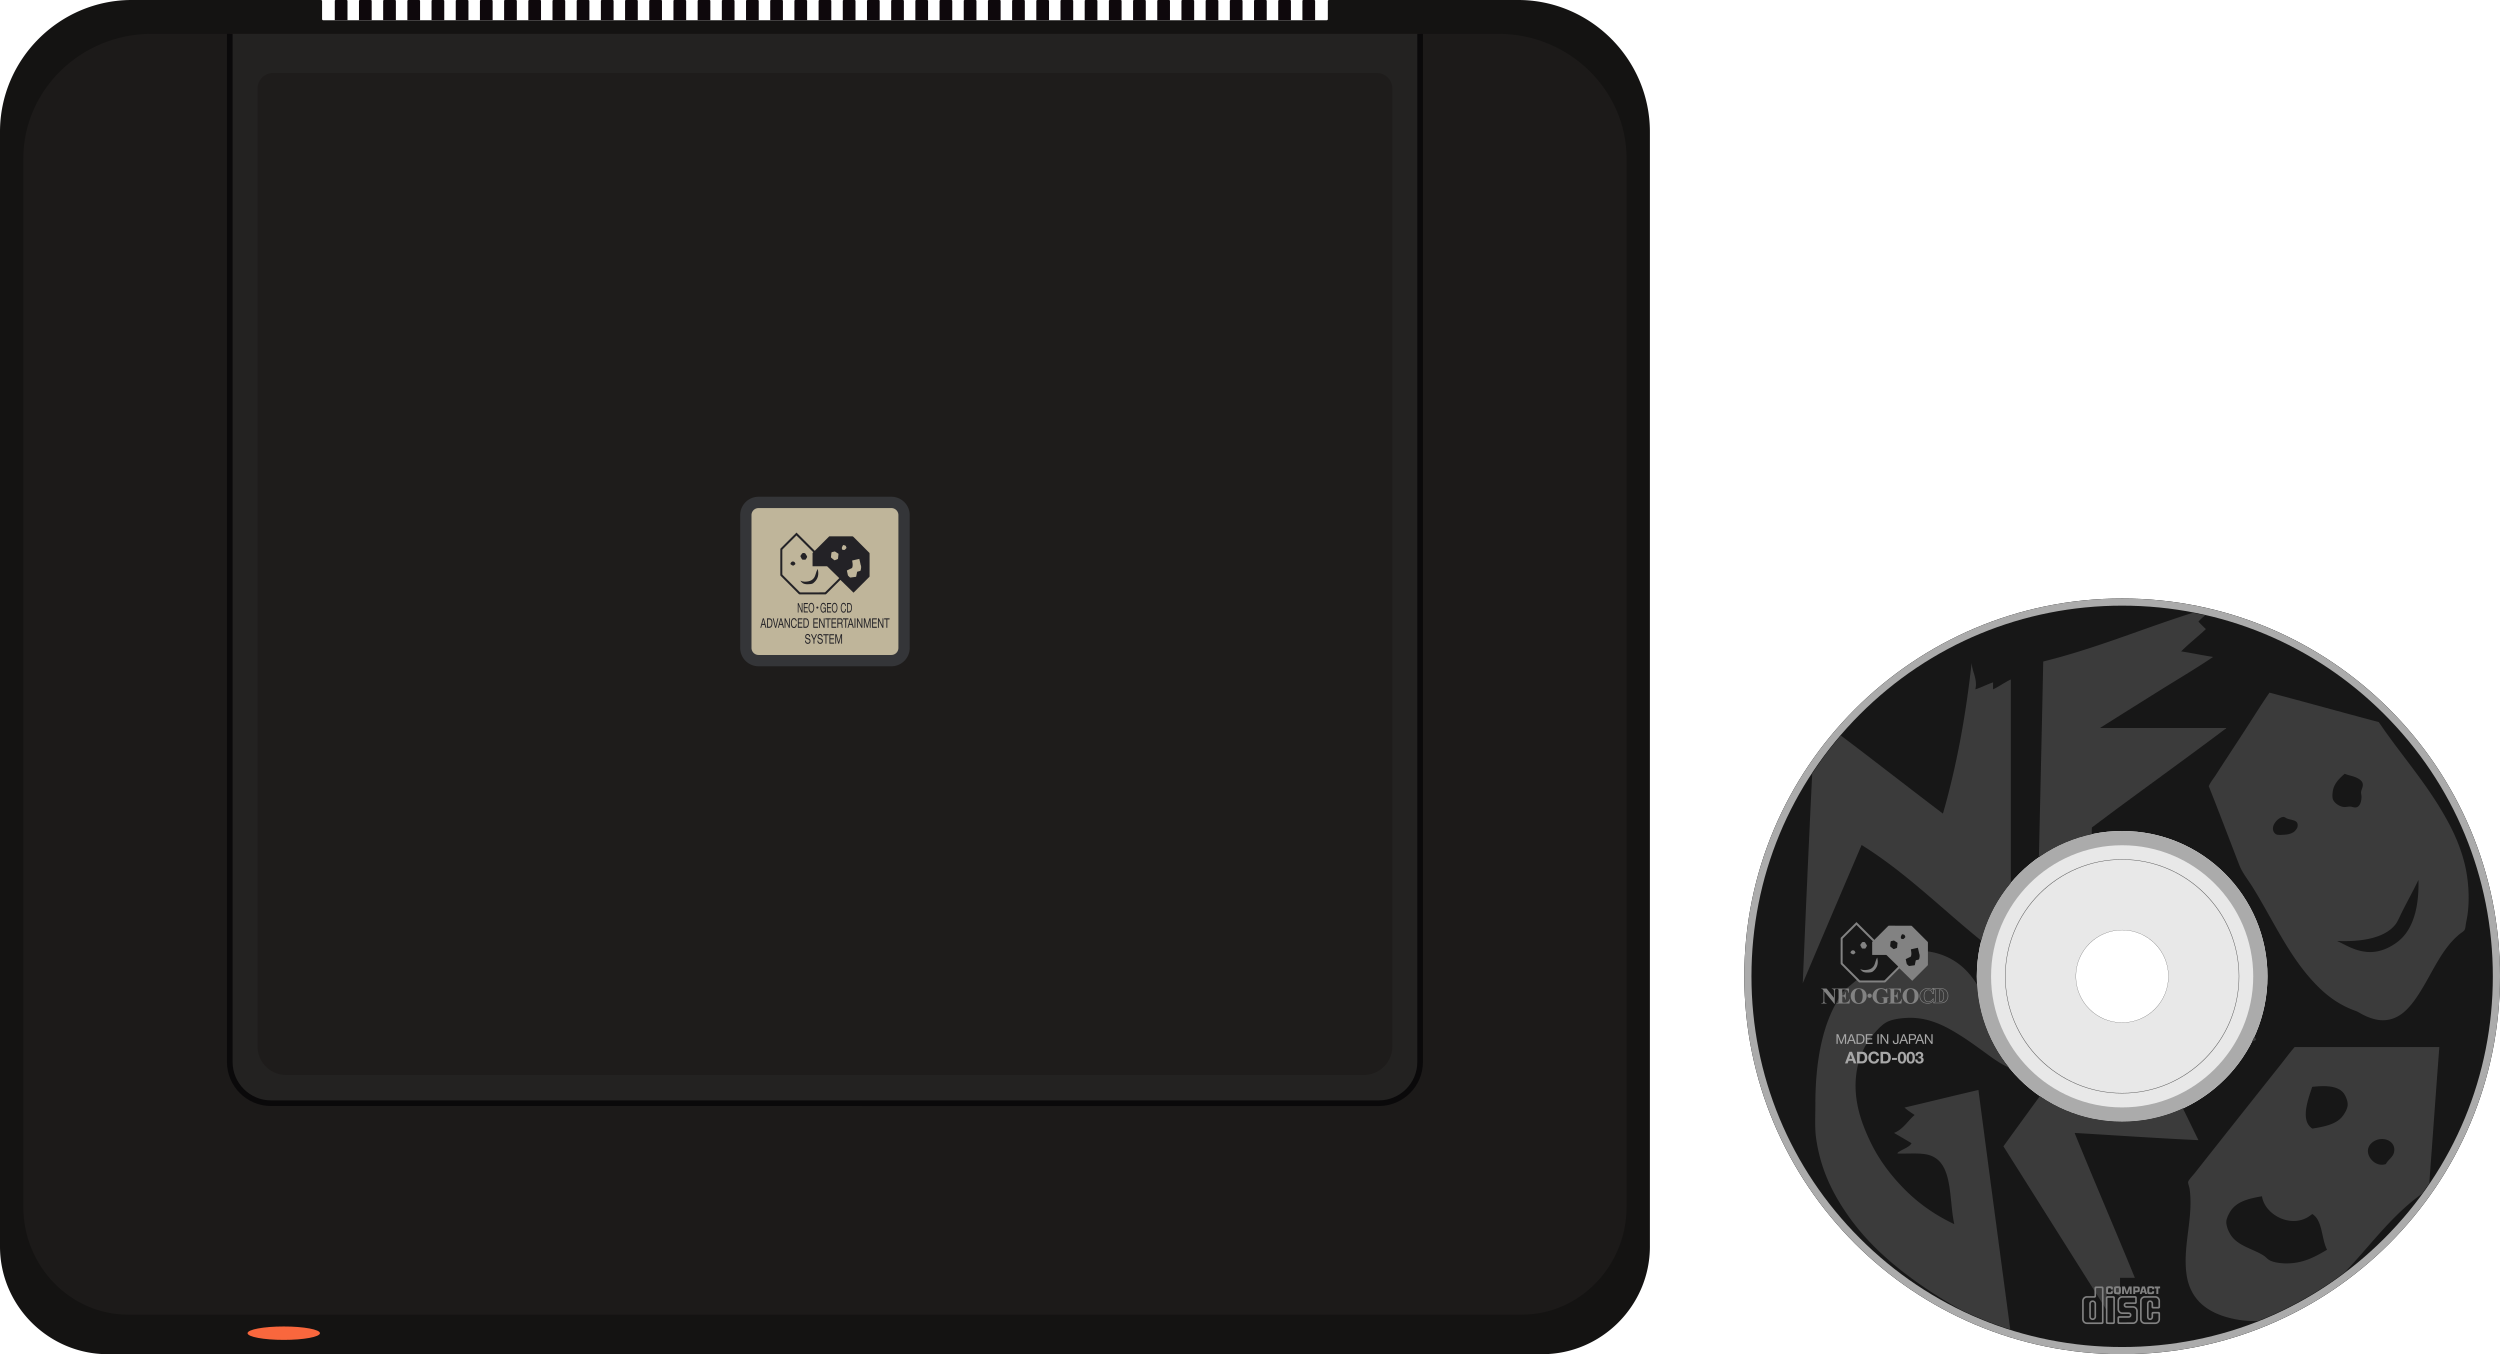 <svg xmlns="http://www.w3.org/2000/svg" xmlns:xlink="http://www.w3.org/1999/xlink" viewBox="0 0 884.903 479.333"><g fill="#0e080c"><path d="M294.25 7.167h-4.5V.354c0-.195.159-.354.354-.354h3.792c.195 0 .354.159.354.354v6.813zM302.813 7.167h-4.5V.354c0-.195.159-.354.354-.354h3.792c.195 0 .354.159.354.354v6.813zM311.375 7.167h-4.5V.354c0-.195.159-.354.354-.354h3.792c.195 0 .354.159.354.354v6.813zM319.938 7.167h-4.5V.354c0-.195.159-.354.354-.354h3.792c.195 0 .354.159.354.354v6.813zM328.5 7.167H324V.354c0-.195.159-.354.354-.354h3.792c.195 0 .354.159.354.354v6.813zM337.063 7.167h-4.5V.354c0-.195.159-.354.354-.354h3.792c.195 0 .354.159.354.354v6.813zM345.625 7.167h-4.5V.354c0-.195.159-.354.354-.354h3.792c.195 0 .354.159.354.354v6.813zM354.188 7.167h-4.5V.354c0-.195.159-.354.354-.354h3.792c.195 0 .354.159.354.354v6.813zM362.75 7.167h-4.5V.354c0-.195.159-.354.354-.354h3.792c.195 0 .354.159.354.354v6.813zM371.313 7.167h-4.5V.354c0-.195.159-.354.354-.354h3.792c.195 0 .354.159.354.354v6.813zM379.875 7.167h-4.5V.354c0-.195.159-.354.354-.354h3.792c.195 0 .354.159.354.354v6.813zM388.438 7.167h-4.5V.354c0-.195.159-.354.354-.354h3.792c.195 0 .354.159.354.354v6.813zM397 7.167h-4.5V.354c0-.195.159-.354.354-.354h3.792c.195 0 .354.159.354.354v6.813zM405.563 7.167h-4.5V.354c0-.195.159-.354.354-.354h3.792c.195 0 .354.159.354.354v6.813zM414.125 7.167h-4.5V.354c0-.195.159-.354.354-.354h3.792c.195 0 .354.159.354.354v6.813zM422.688 7.167h-4.5V.354c0-.195.159-.354.354-.354h3.792c.195 0 .354.159.354.354v6.813zM431.25 7.167h-4.5V.354c0-.195.159-.354.354-.354h3.792c.195 0 .354.159.354.354v6.813zM439.813 7.167h-4.5V.354c0-.195.159-.354.354-.354h3.792c.195 0 .354.159.354.354v6.813zM448.375 7.167h-4.5V.354c0-.195.159-.354.354-.354h3.792c.195 0 .354.159.354.354v6.813zM456.938 7.167h-4.5V.354c0-.195.159-.354.354-.354h3.792c.195 0 .354.159.354.354v6.813zM465.5 7.167H461V.354c0-.195.159-.354.354-.354h3.792c.195 0 .354.159.354.354v6.813zM281.188 7.167h4.5V.354a.355.355 0 0 0-.354-.354h-3.792a.355.355 0 0 0-.354.354v6.813zM272.625 7.167h4.5V.354a.355.355 0 0 0-.354-.354h-3.792a.355.355 0 0 0-.354.354v6.813zM264.063 7.167h4.5V.354a.355.355 0 0 0-.354-.354h-3.792a.355.355 0 0 0-.354.354v6.813zM255.5 7.167h4.5V.354a.355.355 0 0 0-.354-.354h-3.792a.355.355 0 0 0-.354.354v6.813zM246.938 7.167h4.5V.354a.355.355 0 0 0-.354-.354h-3.792a.355.355 0 0 0-.354.354v6.813zM238.375 7.167h4.5V.354a.355.355 0 0 0-.354-.354h-3.792a.355.355 0 0 0-.354.354v6.813zM229.813 7.167h4.5V.354a.355.355 0 0 0-.354-.354h-3.792a.355.355 0 0 0-.354.354v6.813zM221.25 7.167h4.5V.354a.355.355 0 0 0-.354-.354h-3.792a.355.355 0 0 0-.354.354v6.813zM212.688 7.167h4.5V.354a.355.355 0 0 0-.354-.354h-3.792a.355.355 0 0 0-.354.354v6.813zM204.125 7.167h4.5V.354a.355.355 0 0 0-.354-.354h-3.792a.355.355 0 0 0-.354.354v6.813zM195.563 7.167h4.5V.354a.355.355 0 0 0-.354-.354h-3.792a.355.355 0 0 0-.354.354v6.813zM187 7.167h4.5V.354a.355.355 0 0 0-.354-.354h-3.792a.355.355 0 0 0-.354.354v6.813zM178.438 7.167h4.5V.354a.355.355 0 0 0-.354-.354h-3.792a.355.355 0 0 0-.354.354v6.813zM169.875 7.167h4.5V.354a.355.355 0 0 0-.354-.354h-3.792a.355.355 0 0 0-.354.354v6.813zM161.313 7.167h4.5V.354a.355.355 0 0 0-.354-.354h-3.792a.355.355 0 0 0-.354.354v6.813zM152.75 7.167h4.5V.354a.355.355 0 0 0-.354-.354h-3.792a.355.355 0 0 0-.354.354v6.813zM144.188 7.167h4.5V.354a.355.355 0 0 0-.354-.354h-3.792a.355.355 0 0 0-.354.354v6.813zM135.625 7.167h4.5V.354a.355.355 0 0 0-.354-.354h-3.792a.355.355 0 0 0-.354.354v6.813zM127.063 7.167h4.5V.354a.355.355 0 0 0-.354-.354h-3.792a.355.355 0 0 0-.354.354v6.813zM118.5 7.167h4.5V.354a.355.355 0 0 0-.354-.354h-3.792a.355.355 0 0 0-.354.354v6.813z"/></g><path d="M0 441.198c0 20.975 17.161 38.135 38.135 38.135h507.729c20.974 0 38.135-17.161 38.135-38.135V46.667C584 21 563 0 537.333 0h-66.937a.396.396 0 0 0-.396.396v6.375a.396.396 0 0 1-.396.396H114.405a.405.405 0 0 1-.405-.405V.402a.402.402 0 0 0-.402-.402H46.667C21 0 0 21 0 46.667v394.531z" fill="#141312"/><path d="M8.253 427.198c0 20.975 16.676 38.135 37.057 38.135h493.378c20.382 0 37.057-17.161 37.057-38.135V56.12c0-24.275-20.406-44.137-45.348-44.137H53.601c-24.941 0-45.348 19.862-45.348 44.137v371.078z" fill="#1c1a19"/><ellipse cx="100.438" cy="471.896" rx="12.812" ry="2.375" fill="#f9673d"/><path d="M488.087 390.493H95.913c-8.019 0-14.58-6.561-14.58-14.58V11.983h421.333v363.93c.001 8.019-6.56 14.58-14.579 14.58z" fill="#232221"/><path d="M502.667 11.983v363.93c0 8.019-6.561 14.58-14.58 14.58H95.913c-8.019 0-14.58-6.561-14.58-14.58V11.983" fill="none" stroke="#0a090a" stroke-width="2" stroke-miterlimit="10"/><path d="M91.167 370.436V31.333a5.5 5.5 0 0 1 5.5-5.5h390.667a5.5 5.5 0 0 1 5.5 5.5v339.103c0 5.532-4.526 10.057-10.057 10.057H101.224c-5.532 0-10.057-4.525-10.057-10.057z" fill="#1e1c1b"/><path d="M262 229.333v-47a6.5 6.5 0 0 1 6.5-6.5h47a6.5 6.5 0 0 1 6.5 6.5v47a6.5 6.5 0 0 1-6.5 6.5h-47a6.5 6.5 0 0 1-6.5-6.5z" fill="#343538"/><path d="M268.5 231.833a2.503 2.503 0 0 1-2.5-2.5v-47c0-1.379 1.122-2.5 2.5-2.5h47c1.378 0 2.5 1.121 2.5 2.5v47c0 1.379-1.122 2.5-2.5 2.5h-47z" fill="#bfb59a"/><path d="M270.369 218.867l.906 3.35h-.341l-.253-1.008h-.98l-.26 1.008h-.315l.902-3.35h.341zm.215 1.967l-.386-1.563h-.006l-.393 1.563h.785zM272.297 218.867c.357 0 .632.132.825.394.193.263.289.664.289 1.202 0 .28-.022.53-.065.747a1.715 1.715 0 0 1-.201.55.94.94 0 0 1-.348.339 1.005 1.005 0 0 1-.5.118h-.795v-3.35h.795zm.026 2.975a.585.585 0 0 0 .296-.068.695.695 0 0 0 .173-.128.808.808 0 0 0 .154-.23c.045-.098.083-.218.112-.365.029-.145.044-.32.044-.527 0-.2-.014-.379-.041-.537-.027-.158-.071-.293-.133-.404s-.141-.195-.238-.253a.706.706 0 0 0-.36-.088h-.519v2.6h.512zM274.348 222.217l-.815-3.35h.331l.662 2.905h.006l.668-2.905h.322l-.825 3.35h-.349zM276.59 218.867l.906 3.35h-.341l-.253-1.008h-.98l-.26 1.008h-.315l.902-3.35h.341zm.215 1.967l-.386-1.563h-.006l-.393 1.563h.785zM278.048 218.867l1.22 2.716h.006v-2.716h.292v3.35h-.338l-1.21-2.688h-.006v2.688h-.292v-3.35h.328zM281.467 219.341a.571.571 0 0 0-.42-.178.57.57 0 0 0-.356.112.86.86 0 0 0-.243.303 1.603 1.603 0 0 0-.141.434c-.03.162-.046.332-.046.507 0 .191.016.371.046.542.03.171.077.319.141.445a.864.864 0 0 0 .245.303c.1.075.219.112.357.112a.514.514 0 0 0 .272-.072.682.682 0 0 0 .205-.203c.057-.086.102-.188.135-.307.032-.118.052-.247.057-.385h.307c-.029.422-.129.751-.302.985a.815.815 0 0 1-.7.352c-.18 0-.336-.045-.47-.134s-.246-.211-.334-.368a1.907 1.907 0 0 1-.2-.555 3.307 3.307 0 0 1-.067-.684c0-.244.024-.474.072-.688.047-.214.117-.401.209-.56.092-.159.207-.286.344-.378a.826.826 0 0 1 .472-.138.853.853 0 0 1 .633.275c.085.091.155.204.211.34.056.136.093.293.111.471h-.309c-.036-.234-.112-.412-.229-.531zM284.009 218.867v.375h-1.291v1.066h1.204v.375h-1.204v1.159h1.302v.375h-1.61v-3.35h1.599zM285.187 218.867c.356 0 .631.132.823.394.192.263.29.664.29 1.202 0 .28-.023.53-.066.747a1.647 1.647 0 0 1-.201.55.95.95 0 0 1-.346.339 1.005 1.005 0 0 1-.5.118h-.796v-3.35h.796zm.026 2.975a1 1 0 0 0 .129-.011.56.56 0 0 0 .165-.057.698.698 0 0 0 .328-.358c.046-.098.083-.218.112-.365.03-.145.045-.32.045-.527 0-.2-.014-.379-.04-.537-.027-.158-.072-.293-.134-.404s-.141-.195-.238-.253a.704.704 0 0 0-.361-.088h-.519v2.6h.513z" fill="#232226"/><g><path d="M282.676 213.451l1.106 2.717h.006v-2.717h.264v3.35h-.305l-1.098-2.688h-.006v2.688h-.264v-3.35h.297zM285.956 213.451v.375h-1.171v1.066h1.092v.375h-1.092v1.159h1.179v.375h-1.458v-3.35h1.45zM286.249 214.467c.042-.211.105-.398.19-.56.085-.162.19-.293.315-.389a.69.69 0 0 1 .438-.145c.167 0 .313.047.438.145.125.096.23.227.315.389.085.162.148.349.19.56a3.45 3.45 0 0 1 0 1.318 2.038 2.038 0 0 1-.19.56c-.085.162-.19.292-.315.388a.705.705 0 0 1-.438.142.703.703 0 0 1-.438-.142 1.158 1.158 0 0 1-.315-.388 2.072 2.072 0 0 1-.19-.56 3.296 3.296 0 0 1-.063-.659c0-.228.02-.448.063-.659zm.257 1.159c.027.164.07.312.129.444a.889.889 0 0 0 .227.316.488.488 0 0 0 .329.119c.128 0 .237-.04.329-.119a.901.901 0 0 0 .227-.316c.059-.132.102-.28.129-.444a3.067 3.067 0 0 0 0-1 1.76 1.76 0 0 0-.129-.442.896.896 0 0 0-.227-.317.488.488 0 0 0-.329-.119.488.488 0 0 0-.329.119.884.884 0 0 0-.227.317 1.786 1.786 0 0 0-.129.442 3.076 3.076 0 0 0 0 1z" fill="#232226"/></g><g><path d="M291.769 216.761a.673.673 0 0 1-.368.115.688.688 0 0 1-.421-.138 1.154 1.154 0 0 1-.315-.373 2.029 2.029 0 0 1-.197-.539 2.933 2.933 0 0 1-.068-.634c0-.244.022-.477.063-.697a2.22 2.22 0 0 1 .188-.58 1.16 1.16 0 0 1 .312-.396.687.687 0 0 1 .437-.147c.113 0 .221.02.322.063a.743.743 0 0 1 .271.198c.079.092.145.207.2.346.053.138.091.306.111.504h-.28a1.28 1.28 0 0 0-.076-.332.727.727 0 0 0-.138-.227.559.559 0 0 0-.41-.179.472.472 0 0 0-.328.122.879.879 0 0 0-.224.32 1.945 1.945 0 0 0-.128.455c-.027.171-.04.345-.04.523 0 .175.014.343.046.506.032.161.078.303.138.427a.868.868 0 0 0 .226.294.465.465 0 0 0 .31.111.506.506 0 0 0 .292-.085.72.72 0 0 0 .213-.231 1.2 1.2 0 0 0 .131-.348c.03-.132.043-.276.039-.43h-.671v-.375h.921v1.764h-.177l-.073-.418a.837.837 0 0 1-.306.381zM294.187 213.451v.375h-1.171v1.066h1.092v.375h-1.092v1.159h1.179v.375h-1.458v-3.35h1.45zM294.479 214.467c.042-.211.105-.398.19-.56.085-.162.19-.293.315-.389a.69.69 0 0 1 .438-.145c.167 0 .313.047.438.145.125.096.23.227.315.389.085.162.148.349.19.56a3.45 3.45 0 0 1 0 1.318 2.038 2.038 0 0 1-.19.56c-.085.162-.19.292-.315.388a.705.705 0 0 1-.438.142.703.703 0 0 1-.438-.142 1.158 1.158 0 0 1-.315-.388 2.072 2.072 0 0 1-.19-.56 3.296 3.296 0 0 1-.063-.659c0-.228.02-.448.063-.659zm.257 1.159c.027.164.07.312.129.444a.889.889 0 0 0 .227.316.488.488 0 0 0 .329.119c.128 0 .237-.04.329-.119a.901.901 0 0 0 .227-.316c.059-.132.102-.28.129-.444a3.067 3.067 0 0 0 0-1 1.76 1.76 0 0 0-.129-.442.896.896 0 0 0-.227-.317.488.488 0 0 0-.329-.119.488.488 0 0 0-.329.119.884.884 0 0 0-.227.317 1.786 1.786 0 0 0-.129.442 3.076 3.076 0 0 0 0 1z" fill="#232226"/></g><g><path d="M298.961 213.925a.494.494 0 0 0-.381-.178.484.484 0 0 0-.322.112c-.089.075-.164.177-.221.303s-.101.271-.128.434a3.47 3.47 0 0 0 0 1.049c.027.171.07.319.128.445s.132.228.223.303c.09.075.198.112.323.112a.433.433 0 0 0 .246-.072c.072-.049.134-.116.185-.203s.092-.188.122-.307c.029-.118.047-.247.053-.385h.279c-.027.422-.118.751-.273.985a.72.72 0 0 1-.635.352.7.7 0 0 1-.427-.134 1.014 1.014 0 0 1-.303-.368 2.033 2.033 0 0 1-.181-.555 3.705 3.705 0 0 1-.06-.684c0-.244.022-.474.065-.688s.106-.401.19-.56.187-.286.312-.378a.702.702 0 0 1 .428-.138c.109 0 .214.023.312.07.098.046.185.115.261.205s.141.204.191.34c.052.136.085.293.101.471h-.28c-.033-.233-.102-.412-.208-.531zM300.535 213.451c.323 0 .573.132.747.394.175.263.261.664.261 1.202 0 .28-.019.53-.059.747a1.794 1.794 0 0 1-.181.55.902.902 0 0 1-.316.339.835.835 0 0 1-.453.118h-.72v-3.35h.721zm.025 2.975a.497.497 0 0 0 .267-.068.636.636 0 0 0 .157-.128.816.816 0 0 0 .141-.23c.04-.098.075-.218.101-.365.027-.145.04-.32.04-.527 0-.2-.013-.379-.037-.537s-.065-.293-.121-.404c-.056-.111-.128-.195-.215-.253s-.197-.088-.326-.088h-.471v2.6h.464z" fill="#232226"/></g><g><path d="M289.553 218.867v.375h-1.345v1.066h1.253v.375h-1.253v1.159h1.355v.375h-1.675v-3.35h1.665zM290.288 218.867l1.27 2.716h.006v-2.716h.305v3.35h-.351l-1.26-2.688h-.007v2.688h-.303v-3.35h.34zM292.131 219.242v-.375h1.926v.375h-.803v2.975h-.32v-2.975h-.803zM295.99 218.867v.375h-1.345v1.066h1.253v.375h-1.253v1.159H296v.375h-1.675v-3.35h1.665zM297.521 218.867c.23 0 .408.079.539.234.129.157.194.371.194.644 0 .203-.033.381-.101.534a.553.553 0 0 1-.319.315v.01c.07.019.126.049.171.093a.466.466 0 0 1 .105.157.883.883 0 0 1 .057.204c.012.076.022.154.029.236l.01.249a2.297 2.297 0 0 0 .056.48.644.644 0 0 0 .075.195h-.358a.35.35 0 0 1-.045-.141 1.866 1.866 0 0 1-.016-.2l-.007-.237a3.666 3.666 0 0 0-.053-.48.656.656 0 0 0-.065-.192.37.37 0 0 0-.115-.132.324.324 0 0 0-.188-.049h-.784v1.431h-.32v-3.35h1.135zm.068 1.52a.408.408 0 0 0 .299-.274.821.821 0 0 0 .045-.297.758.758 0 0 0-.101-.414c-.068-.106-.177-.159-.328-.159h-.797v1.169h.669a.986.986 0 0 0 .213-.025zM298.383 219.242v-.375h1.926v.375h-.803v2.975h-.32v-2.975h-.803zM301.275 218.867l.941 3.35h-.353l-.264-1.008h-1.019l-.27 1.008h-.328l.938-3.35h.355zm.223 1.967l-.402-1.563h-.006l-.409 1.563h.817zM302.788 218.867v3.35h-.32v-3.35h.32zM303.664 218.867l1.27 2.716h.006v-2.716h.305v3.35h-.351l-1.26-2.688h-.007v2.688h-.303v-3.35h.34zM306.21 218.867l.76 2.816.763-2.816h.44v3.35h-.305v-2.787h-.007l-.753 2.787h-.273l-.753-2.787h-.007v2.787h-.303v-3.35h.438zM310.368 218.867v.375h-1.345v1.066h1.253v.375h-1.253v1.159h1.355v.375h-1.675v-3.35h1.665zM311.104 218.867l1.27 2.716h.006v-2.716h.305v3.35h-.351l-1.26-2.688h-.007v2.688h-.303v-3.35h.34zM312.947 219.242v-.375h1.926v.375h-.803v2.975h-.32v-2.975h-.803z" fill="#232226"/></g><g><path d="M286.29 224.933a.545.545 0 0 0-.409-.162.753.753 0 0 0-.2.027.455.455 0 0 0-.174.095.467.467 0 0 0-.121.175.688.688 0 0 0-.046.274c0 .103.022.187.066.251a.493.493 0 0 0 .175.157c.073.042.155.075.249.102.092.026.185.055.282.086.095.032.19.068.282.111a.788.788 0 0 1 .424.442c.043.111.066.247.066.414 0 .178-.029.33-.086.457a.857.857 0 0 1-.523.484 1.082 1.082 0 0 1-.717-.017.862.862 0 0 1-.316-.213c-.092-.096-.164-.218-.217-.366s-.079-.325-.079-.529h.303a1 1 0 0 0 .06.365.723.723 0 0 0 .155.25.59.59 0 0 0 .224.147c.085.03.172.046.263.046a.91.91 0 0 0 .218-.027.495.495 0 0 0 .339-.281.723.723 0 0 0 .053-.3.545.545 0 0 0-.065-.282.544.544 0 0 0-.177-.177 1.076 1.076 0 0 0-.247-.111 12.673 12.673 0 0 1-.282-.086 3.54 3.54 0 0 1-.283-.103.888.888 0 0 1-.247-.155.693.693 0 0 1-.177-.249.978.978 0 0 1-.065-.382c0-.168.024-.315.073-.438a.82.82 0 0 1 .478-.484.973.973 0 0 1 .667.003.74.74 0 0 1 .279.192.96.96 0 0 1 .188.33c.046.134.072.292.076.477h-.303c-.016-.241-.078-.415-.186-.523zM288.267 227.825h-.32v-1.37l-.931-1.98h.381l.723 1.596.705-1.596h.365l-.922 1.98v1.37zM290.665 224.933a.545.545 0 0 0-.409-.162.753.753 0 0 0-.2.027.455.455 0 0 0-.174.095.467.467 0 0 0-.121.175.688.688 0 0 0-.046.274c0 .103.022.187.066.251a.493.493 0 0 0 .175.157c.073.042.155.075.249.102.092.026.185.055.282.086.095.032.19.068.282.111a.788.788 0 0 1 .424.442c.043.111.066.247.066.414 0 .178-.029.33-.086.457a.857.857 0 0 1-.523.484 1.082 1.082 0 0 1-.717-.017.862.862 0 0 1-.316-.213c-.092-.096-.164-.218-.217-.366s-.079-.325-.079-.529h.303a1 1 0 0 0 .06.365.723.723 0 0 0 .155.25.59.59 0 0 0 .224.147c.085.03.172.046.263.046a.91.91 0 0 0 .218-.027.495.495 0 0 0 .339-.281.723.723 0 0 0 .053-.3.545.545 0 0 0-.065-.282.544.544 0 0 0-.177-.177 1.076 1.076 0 0 0-.247-.111 12.673 12.673 0 0 1-.282-.086 3.54 3.54 0 0 1-.283-.103.888.888 0 0 1-.247-.155.693.693 0 0 1-.177-.249.978.978 0 0 1-.065-.382c0-.168.024-.315.073-.438a.82.82 0 0 1 .478-.484.973.973 0 0 1 .667.003.74.74 0 0 1 .279.192.96.96 0 0 1 .188.33c.046.134.072.292.076.477h-.303c-.017-.241-.079-.415-.186-.523zM291.39 224.85v-.375h1.926v.375h-.803v2.975h-.32v-2.975h-.803zM295.247 224.475v.375h-1.345v1.066h1.253v.375h-1.253v1.159h1.355v.375h-1.675v-3.35h1.665zM296.091 224.475l.76 2.816.763-2.816h.44v3.35h-.305v-2.787h-.007l-.753 2.787h-.273l-.753-2.787h-.007v2.787h-.303v-3.35h.438z" fill="#232226"/></g><g><circle cx="289.317" cy="215.052" r=".369" fill="#232226"/></g><g><path d="M289.051 202.165c-.17.466-.311.943-.462 1.416-.392 1.233-1.245 1.96-2.499 2.194-.923.172-1.852.214-2.79-.248.355.552.759.945 1.344 1.12.681.204 1.376.177 2.073.112.423-.04.84-.104 1.183-.382 1.67-1.353 2.036-2.957 1.534-5.014-.144.297-.288.54-.383.802zM284.465 198.095c.189.009.313.003.433.023.157.027.257-.019.334-.161.113-.208.239-.409.368-.607.117-.18.126-.348.006-.532-.159-.243-.324-.485-.451-.744-.133-.272-.327-.323-.615-.339-.391-.022-.644.086-.816.442-.112.232-.382.433-.392.656-.011.233.223.469.317.717.157.417.395.676.816.545zM281.162 198.904c-.638-.4-1.268.001-1.393.679-.006.031.007.08.03.101.291.268.609.487.968.526.16-.001.757-.458.79-.567.004-.014.008-.033.002-.044-.128-.237-.197-.57-.397-.695z" fill="#232226"/><path d="M307.672 195.64c-1.879-1.892-3.764-3.78-5.653-5.662a.497.497 0 0 0-.316-.129c-2.652-.01-5.303-.011-7.955-.019a.49.49 0 0 0-.38.159c-1.59 1.596-3.185 3.187-4.777 4.782-.064.065-.108.15-.161.225l-6.497-6.476c-.036.032-.078.065-.115.102-1.833 1.831-3.666 3.661-5.493 5.496a.461.461 0 0 0-.117.298c-.009 3.027-.013 6.054-.009 9.081a.52.52 0 0 0 .137.335c2.123 2.136 4.254 4.265 6.38 6.398a.459.459 0 0 0 .357.153l9.035.007a.51.51 0 0 0 .397-.171c1.607-1.612 3.218-3.22 4.828-4.829.058-.058.118-.112.143-.135l4.643 4.533c-.017.013.003.002.018-.014 1.854-1.852 3.71-3.703 5.559-5.56a.437.437 0 0 0 .1-.282c.006-2.659.008-5.319.002-7.978a.493.493 0 0 0-.126-.314zm-13.375-.008c.01-.072.105-.134.161-.2.004-.004.015-.003.022-.004l1.023-.239c.412.263.825.524 1.234.791.041.027.057.093.062.102-.06.584-.111 1.117-.175 1.648a.267.267 0 0 1-.137.176c-.322.139-.649.268-.98.387a.273.273 0 0 1-.222-.037c-.363-.281-.72-.569-1.07-.866-.056-.047-.092-.156-.085-.231.047-.513.093-.964.167-1.527zm2.552 9.231c-1.562 1.56-3.122 3.121-4.69 4.675a.53.53 0 0 1-.336.135c-2.813.007-5.626.003-8.439.007a.46.46 0 0 1-.359-.151c-1.99-1.998-3.986-3.992-5.974-5.993a.53.53 0 0 1-.138-.334 1836.04 1836.04 0 0 1 0-8.462c0-.102.038-.233.107-.302 1.599-1.609 3.205-3.211 4.81-4.815.032-.032.068-.059.092-.081l5.955 5.938c-.363.206-.262.555-.263.873-.004 1.295-.003 2.591-.003 3.886 0 .053.006.106.011.186h.251c1.556.001 3.112.004 4.668 0 .158 0 .266.046.38.158 1.372 1.349 2.75 2.691 4.137 4.046-.111.126-.157.182-.209.234zm2.72-10.826c-.023.053-.08.091-.121.137-.523.58-.523.58-1.272.379-.042-.011-.114-.031-.117-.054-.029-.232-.11-.482-.053-.693.081-.301.266-.575.419-.887.042.007.102.017.161.029.75.15.753.149 1.02.871.023.06-.008.15-.037.218zm5.044 7.889c-.018.068-.105.144-.175.167-.27.084-.543.165-.821.214-.18.032-.233.127-.263.285-.089.466-.189.93-.283 1.394-.02.101-.038.178-.175.195-.623.077-1.243.173-1.866.251-.069.009-.162-.036-.218-.085a9.835 9.835 0 0 1-.583-.554.517.517 0 0 1-.123-.235c-.118-.53-.227-1.061-.346-1.622.569-.275 1.124-.548 1.683-.812.127-.06.182-.142.228-.28.233-.69.128-1.374.004-2.061-.014-.075-.023-.151-.032-.227-.005-.045-.005-.09-.009-.161l2.526-.567.382 1.633c.038.164.053.337.114.491.268.667.132 1.321-.043 1.974z" fill="#232226"/></g><g><path d="M751.157 294.148c-28.409 0-51.438 23.03-51.438 51.438 0 28.409 23.03 51.438 51.438 51.438s51.438-23.03 51.438-51.438-23.03-51.438-51.438-51.438zm0 67.857c-9.067 0-16.418-7.351-16.418-16.418s7.351-16.418 16.418-16.418 16.418 7.351 16.418 16.418-7.351 16.418-16.418 16.418z" fill="#e8e8e8"/><path d="M751.157 211.84c-73.866 0-133.747 59.88-133.747 133.747s59.88 133.747 133.747 133.747 133.747-59.88 133.747-133.747S825.023 211.84 751.157 211.84zm0 185.185c-28.409 0-51.438-23.03-51.438-51.438 0-28.409 23.03-51.438 51.438-51.438s51.438 23.03 51.438 51.438-23.03 51.438-51.438 51.438z" fill="#171717"/><path d="M751.157 299.186c25.585 0 46.4 20.815 46.4 46.4 0 25.585-20.815 46.4-46.4 46.4-25.585 0-46.4-20.815-46.4-46.4-.001-25.585 20.814-46.4 46.4-46.4m0-5.038c-28.409 0-51.438 23.03-51.438 51.438 0 28.409 23.03 51.438 51.438 51.438 28.409 0 51.438-23.03 51.438-51.438s-23.03-51.438-51.438-51.438z" fill="#ababab"/><path d="M751.157 304.296c22.768 0 41.291 18.523 41.291 41.291 0 22.768-18.523 41.291-41.291 41.291s-41.291-18.523-41.291-41.291c0-22.768 18.523-41.291 41.291-41.291m0-.144c-22.884 0-41.435 18.551-41.435 41.435 0 22.884 18.551 41.435 41.435 41.435s41.435-18.551 41.435-41.435c-.001-22.884-18.552-41.435-41.435-41.435z" fill="#4a4a4a"/><path d="M751.157 329.226c9.021 0 16.361 7.34 16.361 16.361s-7.339 16.361-16.361 16.361-16.361-7.339-16.361-16.361 7.339-16.361 16.361-16.361m0-.057c-9.067 0-16.418 7.351-16.418 16.418s7.351 16.418 16.418 16.418 16.418-7.351 16.418-16.418c0-9.068-7.351-16.418-16.418-16.418z"/><path d="M751.157 214.378c35.047 0 67.996 13.648 92.778 38.43 24.782 24.782 38.43 57.731 38.43 92.778s-13.648 67.996-38.43 92.778c-24.782 24.782-57.731 38.43-92.778 38.43-35.047 0-67.996-13.648-92.778-38.43-24.782-24.782-38.43-57.731-38.43-92.778s13.648-67.996 38.43-92.778c24.781-24.782 57.731-38.43 92.778-38.43m0-2.538c-73.866 0-133.747 59.88-133.747 133.747s59.88 133.747 133.747 133.747 133.747-59.88 133.747-133.747S825.023 211.84 751.157 211.84z" fill="#ababab"/><defs><path id="a" d="M751.157 214.503c-72.395 0-131.083 58.688-131.083 131.083S678.761 476.67 751.157 476.67 882.24 417.982 882.24 345.587s-58.688-131.084-131.083-131.084zm0 182.522c-28.409 0-51.438-23.03-51.438-51.438 0-28.409 23.03-51.438 51.438-51.438 28.409 0 51.438 23.03 51.438 51.438s-23.03 51.438-51.438 51.438z"/></defs><clipPath id="b"><use xlink:href="#a" overflow="visible"/></clipPath><g clip-path="url(#b)"><path d="M786.934 213.761c.069 0 .058.095.074.141-3.113 1.885-6.563 3.429-8.846 6.138.852.911 1.73 1.793 2.64 2.63-2.882 2.688-5.985 5.139-8.772 7.894 3.849.59 7.473 1.389 11.328 1.968-6.522 4.396-13.337 8.377-20.022 12.574-6.685 4.191-13.368 8.377-20.022 12.575h44.64c.053.305-.348.373-.51.504-15.431 11.603-31.518 23.056-46.975 34.701-.358 3.56.914 8.016-.953 10.298 4.744 2.503 11.792 1.158 16.73-.069 5.228-1.299 10.566-3.004 17.024-2.555.206.278-.304.457-.436.589-1.447 1.297-3.151 2.887-4.602 4.228.431 2.003 3.271 1.214 5.185 1.461-1.257.988-2.724 1.756-4.091 2.624 1.351 1.878 5.233.664 7.673 1.031.142.233-.389.39-.657.59-13.731 9.845-27.694 19.837-41.58 29.657-4.712 3.333-9.334 6.81-14.094 9.934.778-38.919 1.766-77.616 2.555-116.528 22.474-5.559 41.56-14.505 63.711-20.385zM699.189 244.007c2.009-.621 4.139-1.758 6.28-2.482v2.482c1.998-.926 4.286-2.578 6.284-3.508v100.24c-.362.141-.588-.28-.804-.438-18.124-12.784-32.934-29.325-52.013-41.206-6.964 16.298-13.927 32.592-20.827 48.948a9887.533 9887.533 0 0 1 3.441-76.275c.041-.884-.043-1.951.136-2.414.163-.388.884-.662 1.394-1.015 3.225-2.236 5.827-5.548 8.547-7.967 12.106 9.135 24.003 18.469 36.099 27.621 4.723-16.435 8.062-34.265 10.15-53.338.204 3.25 2.176 5.749 1.313 9.352z" fill-rule="evenodd" clip-rule="evenodd" fill="#3b3b3b"/><path d="M803.301 245.174c12.938 3.387 25.654 6.974 38.571 10.382.005.073.094.062.147.073 7.184 10.623 15.493 19.974 22.215 31.272 3.255 5.469 6.279 11.391 8.104 18.627 1.278 5.05 1.929 11.844 1.099 18.04-.116.874-.31 1.852-.511 2.856-.184.882-.216 2.13-.588 2.771-.284.48-1.231 1.032-1.752 1.457-6.421 5.254-9.646 13.774-14.321 21.041-1.656 2.588-3.613 5.202-5.843 6.943-2.661 2.072-5.943 3.093-9.866 2.125-1.651-.411-3.141-1.042-4.597-1.831-.726-.39-1.368-.82-2.119-1.094-7.19-2.557-12.149-6.943-16.661-12.207-7.873-9.166-13.217-20.937-19.796-31.561-1.661-2.671-3.708-5.123-4.823-8.037-3.482-9.046-7.126-18.638-10.739-27.758.653-1.519 1.747-2.792 2.63-4.17 4.386-6.821 8.967-13.679 13.369-20.601 1.762-2.763 3.734-5.804 5.481-8.328zm26.443 28.862c-1.799 1.609-3.829 3.535-4.086 6.501-.058.61-.147 1.519.068 2.26.4 1.378 2.313 2.705 3.949 2.852.752.073 1.515-.212 2.335-.137.595.041 1.378.484 2.193.21 1.178-.378 1.683-2.099 1.683-3.796-.005-.517-.221-1.115-.147-1.683.11-.847.873-1.872.516-3.062-.321-1.05-1.678-1.746-2.64-2.124-1.294-.517-2.345-.61-3.65-1.169-.084.038-.168.075-.221.148zm-25.202 19.511c.074.674.537 1.673 1.461 1.893.684.17 2.009.064 2.851 0 1.231-.083 2.457-.494 3.14-1.019.389-.305 1.126-1.156 1.236-1.756.473-2.489-1.893-2.242-3.645-2.925-.589-.222-.909-.61-1.393-.579-1.599.117-3.881 2.41-3.65 4.386zm45.513 29.589c-.653 1.316-1.347 3.004-2.114 4.019-3.808 4.969-12.286 6.289-20.68 5.911 3.34 1.605 6.301 3.512 10.592 3.882 4.497.378 8.315-1.673 10.818-3.587 5.464-4.183 7.568-12.066 7.379-21.699-.011-.044-.017-.085-.074-.075-1.866 3.892-4.048 7.763-5.921 11.549zM778.161 403.57c-14.494-.672-29.277-1.698-43.83-2.555 6.911 16.998 14.316 34.143 21.332 51.288h-5.26v2.997c0 1.032-.221 2.366 0 2.987.179.494.794.347.946.805-1.83-.72-3.539-1.567-4.528-3.134-1.941 1.287-.71 5.127-1.089 7.599-.184.116-.415-.39-.589-.662-11.95-18.934-24.056-38.199-36.015-57.137 17.86-24.676 35.899-49.183 53.843-73.786 11.434 8.257 22.652 16.744 34.048 25.066-2.277-.801-3.854 1.187-4.754 2.696 1.147 3.724 4.975 4.76 6.285 8.332-.878.573-1.857.731-2.925.504-1.835-.374-4.391-2.709-5.48-.648-.158.295-.478 1.063-.442 1.453.079.735 1.236 1.447 1.826 2.051.715.704 1.409 1.399 1.688 1.82a4927.988 4927.988 0 0 1-36.387-13.513c6.921 14.506 14.232 29.27 21.331 43.837z" fill-rule="evenodd" clip-rule="evenodd" fill="#3b3b3b"/><path d="M712.779 378.515c-3.986-1.331-7.105-3.734-10.229-5.995-3.081-2.229-6.2-4.512-9.577-6.574-4.607-2.829-10.771-6.175-18.549-5.623-2.298.154-4.77.531-6.579 1.457-1.473.758-2.813 2.198-3.945 3.429-3.486 3.834-6.08 8.668-6.868 15.125-1.13 9.341 1.956 17.45 5.044 23.893 3.145 6.563 7.484 12.164 12.348 17.025 4.902 4.901 10.772 8.981 17.318 12.053-2.035-9.2-.242-22.231-9.282-24.551-2.908-.745-6.81-.336-10.807-.44-.137-.328.616-.706 1.015-.936 1.325-.805 3.177-1.384 3.949-2.715-2.051-1.241-4.149-2.429-6.211-3.649 3.266-1.289 4.833-4.272 7.304-6.354-1.209-.816-2.697-1.735-3.58-2.63 8.761-2.04 17.392-4.197 26.159-6.221 3.76 28.825 7.631 57.55 11.465 86.288a165.03 165.03 0 0 1-32.433-17.672c-9.735-6.835-18.665-14.704-25.497-24.628-5.112-7.41-9.351-15.709-10.961-26.67-.547-3.68-.294-7.763-.294-12.19 0-14.326 2.209-26.986 7.599-36.32.763-1.314 1.478-2.746 2.409-3.792.7-.789 1.741-1.509 2.635-2.267 4.344-3.68 8.777-7.458 14.609-9.855 2.262-.946 4.922-1.841 7.669-2.051a23.326 23.326 0 0 1 15.199 4.087c11.349 7.957 13.285 25.417 20.09 37.776z" fill-rule="evenodd" clip-rule="evenodd" fill="#3b3b3b"/><g fill="#a8a8a8"><path d="M650.671 366.058l1.08 2.88 1.085-2.88h.624v3.428h-.432v-2.853h-.01l-1.07 2.853h-.39l-1.07-2.853h-.01v2.853h-.431v-3.428h.624zM655.559 366.058l1.34 3.428h-.504l-.374-1.033h-1.45l-.384 1.033h-.466l1.336-3.428h.502zm.318 2.012l-.572-1.599h-.009l-.581 1.599h1.162zM658.316 366.058c.527 0 .934.134 1.219.402.285.269.427.68.427 1.229 0 .288-.032.545-.096.765a1.439 1.439 0 0 1-.298.563 1.31 1.31 0 0 1-.514.348 2.06 2.06 0 0 1-.739.12h-1.177v-3.428h1.178zm.037 3.045c.051 0 .116-.005.193-.012a1.107 1.107 0 0 0 .502-.19.873.873 0 0 0 .228-.236c.068-.098.122-.223.166-.372.043-.149.064-.329.064-.539 0-.205-.02-.389-.06-.55a1.028 1.028 0 0 0-.197-.414.876.876 0 0 0-.353-.259 1.391 1.391 0 0 0-.533-.089h-.769v2.661h.759zM662.79 366.058v.384h-1.911v1.091h1.782v.384h-1.782v1.187h1.925v.384h-2.382v-3.428h2.368zM664.976 366.058v3.428h-.456v-3.428h.456zM666.127 366.058l1.806 2.779h.009v-2.779h.432v3.428h-.499l-1.791-2.752h-.009v2.752h-.432v-3.428h.484zM671.949 368.973a.777.777 0 0 1-.48.512c-.13.051-.291.079-.483.079-.32 0-.567-.084-.74-.252-.173-.17-.259-.416-.259-.743v-.211h.456v.144c0 .099.008.19.024.274a.581.581 0 0 0 .084.216c.04.062.097.108.169.142.072.034.164.05.276.05.208 0 .351-.055.43-.168.079-.111.118-.262.118-.45v-2.507H672v2.574c0 .114-.016.229-.051.34zM674.089 366.058l1.34 3.428h-.504l-.374-1.033h-1.45l-.384 1.033h-.466l1.336-3.428h.502zm.317 2.012l-.572-1.599h-.009l-.581 1.599h1.162zM677.172 366.058c.346 0 .607.089.785.265.177.178.266.428.266.747 0 .32-.089.57-.266.75-.178.18-.439.267-.785.264h-1.047v1.402h-.456v-3.428h1.503zm-.154 1.643c.259.003.45-.05.569-.159.12-.108.18-.265.18-.471 0-.204-.06-.36-.18-.467-.12-.108-.31-.161-.569-.161h-.893v1.259h.893zM679.764 366.058l1.34 3.428h-.504l-.374-1.033h-1.45l-.384 1.033h-.466l1.336-3.428h.502zm.318 2.012l-.572-1.599h-.009l-.581 1.599h1.162zM681.824 366.058l1.806 2.779h.009v-2.779h.432v3.428h-.499l-1.791-2.752h-.009v2.752h-.432v-3.428h.484zM655.545 372.286l1.539 4.115h-.939l-.311-.916h-1.539l-.323.916h-.91l1.556-4.115h.927zm.052 2.524l-.519-1.509h-.011l-.536 1.509h1.066zM659.101 372.286c.265 0 .512.043.741.127.229.086.426.212.593.38.168.17.298.382.392.635s.141.551.141.892c0 .3-.039.577-.116.83a1.825 1.825 0 0 1-.348.656c-.156.185-.349.33-.582.435a1.962 1.962 0 0 1-.821.159h-1.775v-4.115h1.775zm-.063 3.355c.131 0 .258-.021.38-.063a.848.848 0 0 0 .329-.211c.096-.098.173-.226.23-.384.058-.158.086-.349.086-.575 0-.207-.02-.396-.06-.562a1.11 1.11 0 0 0-.2-.43.869.869 0 0 0-.366-.274 1.47 1.47 0 0 0-.562-.094h-.646v2.592h.809zM664.12 373.384a.949.949 0 0 0-.202-.228.958.958 0 0 0-.593-.207c-.204 0-.377.039-.519.118a.982.982 0 0 0-.345.317 1.381 1.381 0 0 0-.193.454 2.25 2.25 0 0 0-.061.524c0 .173.021.341.061.503.04.164.104.31.193.442.088.13.203.235.345.313.142.079.315.118.519.118.277 0 .492-.084.648-.253s.251-.392.285-.668h.876c-.023.257-.082.49-.178.697s-.223.384-.38.529a1.61 1.61 0 0 1-.554.336 2.067 2.067 0 0 1-.697.115c-.315 0-.598-.055-.85-.164s-.463-.26-.636-.452a1.995 1.995 0 0 1-.398-.678 2.483 2.483 0 0 1-.138-.837c0-.308.046-.592.138-.856.092-.264.225-.493.398-.688.173-.197.384-.349.636-.461s.535-.168.85-.168c.227 0 .441.033.642.098.202.065.383.161.542.286.159.125.291.279.395.464.104.183.17.396.196.634h-.876a.743.743 0 0 0-.104-.288zM667.41 372.286c.265 0 .512.043.741.127.229.086.426.212.593.38.168.17.298.382.392.635s.141.551.141.892c0 .3-.039.577-.116.83a1.825 1.825 0 0 1-.348.656c-.156.185-.349.33-.582.435a1.962 1.962 0 0 1-.821.159h-1.775v-4.115h1.775zm-.063 3.355c.131 0 .258-.021.38-.063a.848.848 0 0 0 .329-.211c.096-.098.173-.226.23-.384.058-.158.086-.349.086-.575 0-.207-.02-.396-.06-.562a1.123 1.123 0 0 0-.199-.43.869.869 0 0 0-.366-.274 1.47 1.47 0 0 0-.562-.094h-.646v2.592h.808zM671.432 374.476v.704h-1.735v-.704h1.735zM671.861 373.379c.079-.267.186-.481.32-.642.134-.161.291-.277.469-.346.179-.07.368-.104.568-.104.204 0 .395.034.574.104.179.069.336.185.473.346.136.161.244.375.323.642.079.267.118.596.118.988 0 .404-.039.741-.118 1.012a1.75 1.75 0 0 1-.323.647 1.174 1.174 0 0 1-.473.346 1.56 1.56 0 0 1-.574.104c-.2 0-.389-.034-.568-.104a1.149 1.149 0 0 1-.469-.346 1.787 1.787 0 0 1-.32-.647c-.079-.271-.118-.608-.118-1.012 0-.392.039-.721.118-.988zm.712 1.405c.008.163.033.32.073.473.04.152.104.281.193.389.088.108.215.161.38.161.169 0 .299-.053.39-.161a.984.984 0 0 0 .195-.389c.041-.152.064-.31.073-.473a10.088 10.088 0 0 0 .008-.668 2.883 2.883 0 0 0-.081-.611.973.973 0 0 0-.112-.274.61.61 0 0 0-.19-.195.508.508 0 0 0-.283-.075.498.498 0 0 0-.279.075.617.617 0 0 0-.185.195 1.07 1.07 0 0 0-.112.274 2.141 2.141 0 0 0-.057.308 3.591 3.591 0 0 0-.021.303l-.003.25c-.001.115.003.256.011.418zM674.949 373.379c.079-.267.186-.481.32-.642.134-.161.291-.277.469-.346.179-.07.368-.104.568-.104.204 0 .395.034.574.104.179.069.336.185.473.346.136.161.244.375.323.642.079.267.118.596.118.988 0 .404-.039.741-.118 1.012a1.75 1.75 0 0 1-.323.647 1.174 1.174 0 0 1-.473.346 1.56 1.56 0 0 1-.574.104c-.199 0-.389-.034-.568-.104a1.149 1.149 0 0 1-.469-.346 1.787 1.787 0 0 1-.32-.647c-.079-.271-.118-.608-.118-1.012 0-.392.04-.721.118-.988zm.712 1.405c.008.163.033.32.073.473.04.152.104.281.193.389.088.108.215.161.38.161.17 0 .299-.053.39-.161a.984.984 0 0 0 .195-.389c.041-.152.064-.31.073-.473a10.088 10.088 0 0 0 .008-.668 2.883 2.883 0 0 0-.081-.611.973.973 0 0 0-.112-.274.61.61 0 0 0-.19-.195.508.508 0 0 0-.283-.075.498.498 0 0 0-.279.075.617.617 0 0 0-.185.195 1.07 1.07 0 0 0-.112.274 2.012 2.012 0 0 0-.057.308 3.591 3.591 0 0 0-.021.303l-.003.25c0 .115.003.256.011.418zM679.394 373.998c.1-.009.193-.031.28-.067s.158-.089.213-.158a.431.431 0 0 0 .083-.277c0-.173-.057-.305-.173-.397a.618.618 0 0 0-.397-.139c-.207 0-.364.068-.47.204a.8.8 0 0 0-.152.517h-.777c.007-.207.044-.397.112-.568.067-.171.161-.317.283-.44a1.24 1.24 0 0 1 .435-.286c.169-.067.357-.101.564-.101.162 0 .323.024.485.072.161.048.306.122.435.217.128.096.233.212.314.351a.94.94 0 0 1 .121.478c0 .197-.047.37-.141.519a.706.706 0 0 1-.424.305v.012c.223.05.398.158.525.324.127.164.19.363.19.592 0 .212-.041.399-.124.565a1.233 1.233 0 0 1-.331.414 1.44 1.44 0 0 1-.478.253 1.839 1.839 0 0 1-.565.087c-.227 0-.433-.033-.619-.098a1.322 1.322 0 0 1-.476-.286 1.263 1.263 0 0 1-.302-.459 1.628 1.628 0 0 1-.101-.622h.778c.003.108.021.211.051.308a.744.744 0 0 0 .133.253c.057.072.13.128.216.17a.684.684 0 0 0 .309.063c.184 0 .34-.057.467-.17s.19-.267.19-.464c0-.152-.03-.271-.09-.351a.518.518 0 0 0-.227-.176.972.972 0 0 0-.303-.063 6.978 6.978 0 0 0-.314-.009v-.575c.087.009.181.009.28.002z"/></g><path d="M812.21 370.621h51.219c-1.225 16.088-2.366 32.191-3.582 48.517-.047.563.037 1.314-.074 1.598-.126.332-1.072.837-1.672 1.252-13.075 8.952-21.584 22.741-33.102 33.24-5.974 5.447-12.737 10.617-22.498 12.053-3.408.494-7.311.409-10.745-.222-9.551-1.766-16.719-6.372-17.897-16.659-1.147-9.972 2.598-19.671 1.168-29.663-.115-.768-.568-1.719-.516-2.335.063-.673 1.815-2.493 2.262-3.07a15379.078 15379.078 0 0 1 30.546-38.572c1.635-2.062 3.176-4.182 4.891-6.139zm17.239 24.109c.684-.978 1.515-2.404 1.541-3.724.026-1.331-.631-2.802-1.099-3.581-1.93-3.219-6.816-3.251-11.465-2.715-1.346 4.197-4.408 11.929.069 14.768 4.485-.73 8.782-1.577 10.954-4.748zm17.903 13.29c.789-3.03-1.767-5.133-4.818-4.818-2.409.247-4.88 2.298-4.312 4.975.484 2.25 3.05 4.911 6.285 3.859.693-1.434 2.425-2.386 2.845-4.016zm-57.788 20.61c-.579.863-1.505 2.657-1.536 3.792-.048 1.735.946 3.94 1.972 5.27 2.709 3.514 7.768 4.471 11.323 6.785.694.463 1.273 1.208 2.047 1.619 1.435.752 3.576 1.036 5.411 1.094 6.458.179 10.992-2.534 14.904-4.828-2.02-3.923-1.525-10.36-5.19-12.633-.752.484-1.236.915-1.973 1.304-6.563 3.493-14.988-1.492-15.856-7.582h-.142c-4.618.82-8.698 1.797-10.96 5.179z" fill-rule="evenodd" clip-rule="evenodd" fill="#3b3b3b"/></g><g><path d="M648.978 352.971c.044.055.093.107.173.198v-1.903c0-.187.007-.375-.009-.562-.039-.447-.173-.582-.616-.66-.054-.01-.104-.048-.155-.073l.027-.063h6.076v1.592c-.065-.04-.119-.06-.152-.098-.026-.031-.027-.084-.039-.127-.179-.696-.489-.98-1.193-1.042-.332-.029-.669-.005-1.009-.005v2.129c.513.042.812-.14.975-.606.056-.161.074-.335.121-.5.015-.055.064-.101.098-.151l.057.033v2.757l-.062.031c-.034-.058-.081-.113-.101-.176-.051-.163-.078-.335-.137-.494-.16-.431-.483-.608-.945-.567 0 .645-.012 1.295.013 1.943.004.095.171.252.277.264 1.15.133 1.928-.142 2.303-1.213.022-.062.082-.11.125-.165l.06.038-.234 1.651h-4.574l-.021-.058c.049-.023.098-.062.149-.066.502-.039.594-.127.595-.634.004-1.289.002-2.577-.001-3.866-.001-.351-.127-.485-.472-.529-.588-.076-.86.172-.866.813-.008.884-.002 1.768-.002 2.652v1.872c-.106-.078-.185-.114-.234-.174-1.084-1.338-2.166-2.678-3.248-4.018-.06-.074-.122-.146-.208-.247-.006.097-.013.159-.013.222v3.057c0 .619.105.74.723.854.038.007.069.055.153.125h-1.952v-.135c.56.009.761-.182.777-.737.002-.067.001-.135.001-.202 0-1.1-.007-2.199.006-3.299a.748.748 0 0 0-.221-.556c-.156-.169-.354-.21-.562-.241v-.135c.554.001 1.109.009 1.663-.001a.39.39 0 0 1 .355.17M658.238 347.749a.45.45 0 0 1-.349-.149c-2.078-2.085-4.16-4.166-6.236-6.254a.509.509 0 0 1-.133-.328c-.004-2.959-.001-5.918.008-8.877 0-.098.046-.223.114-.291 1.786-1.794 3.578-3.583 5.37-5.373.036-.036.077-.068.112-.099l6.35 6.33c.052-.074.095-.157.158-.22 1.556-1.559 3.115-3.114 4.67-4.674a.479.479 0 0 1 .371-.156c2.592.008 5.184.009 7.775.019a.48.48 0 0 1 .309.126c1.847 1.84 3.689 3.685 5.526 5.534a.484.484 0 0 1 .124.308c.006 2.599.004 5.199-.002 7.798a.425.425 0 0 1-.098.276c-1.808 1.815-3.621 3.625-5.433 5.435-.015.015-.035.026-.018.014l-4.538-4.431c-.024.023-.083.076-.14.132-1.574 1.573-3.148 3.144-4.719 4.72a.497.497 0 0 1-.388.167M660.718 352.549c-.004 1.795-1.405 2.986-3.239 2.753-1.15-.146-1.991-.853-2.289-1.925-.324-1.165.038-2.317.944-3.025.625-.488 1.347-.579 2.103-.516 1.502.126 2.484 1.204 2.481 2.713zm-4.22 0c.019.675.046 1.351.425 1.946a1.152 1.152 0 0 0 1.942.032 2.17 2.17 0 0 0 .271-.586c.224-.761.22-1.541.099-2.314a3.277 3.277 0 0 0-.341-1.007c-.232-.437-.73-.614-1.215-.515-.485.099-.751.433-.929.859-.213.507-.236 1.046-.252 1.585zM676.364 349.813c1.369.017 2.449.859 2.682 2.101.264 1.409-.396 2.749-1.609 3.215-1.134.435-2.951.303-3.712-1.344-.727-1.573.065-3.418 1.66-3.863.101-.028.203-.055.307-.065.223-.022.448-.031.672-.044zm1.33 2.688c-.013-.218-.02-.48-.047-.741-.042-.405-.135-.796-.359-1.144a1.153 1.153 0 0 0-1.224-.512c-.523.107-.797.478-.962.941-.221.616-.237 1.259-.204 1.906.026.497.101.982.338 1.428.148.28.354.499.668.596.632.195 1.182-.054 1.483-.676.268-.555.29-1.153.307-1.798zM666.732 354.862c0-.392.002-.788-.001-1.185-.003-.386-.133-.518-.521-.55-.058-.005-.113-.038-.169-.058l.02-.069h2.55l.035.044c-.042.03-.081.079-.127.088-.427.088-.489.155-.498.598-.006.329.005.659-.009.988-.003.074-.065.184-.128.21-.927.382-1.89.526-2.877.328-1.296-.26-2.167-1.29-2.192-2.538-.027-1.348.811-2.494 2.08-2.82.689-.177 1.377-.166 2.051.089.126.048.252.093.379.136.26.087.355.044.493-.197.032-.056.095-.093.143-.139.019.065.054.13.055.196.004.552.003 1.104.003 1.656l-.069.037c-.046-.061-.106-.117-.135-.185-.197-.476-.485-.874-.937-1.14-1.009-.594-2.12-.18-2.459.933a4.502 4.502 0 0 0-.033 2.546c.291 1.06 1.333 1.517 2.346 1.032z" fill="#828282"/><path d="M670.462 352.683c0 .631-.001 1.244.001 1.857.001.198.096.337.298.359.526.057 1.048.05 1.529-.213.405-.222.618-.593.773-1.01.023-.061.081-.109.123-.163l.061.038-.234 1.651c-.068.004-.133.012-.198.012h-4.178c-.037 0-.078.008-.112-.003-.035-.011-.063-.042-.094-.064.029-.025.055-.065.088-.072.644-.125.646-.124.646-.789 0-1.22 0-2.441-.003-3.661-.001-.424-.132-.555-.557-.588-.063-.005-.124-.034-.185-.053l.019-.075h4.412v1.59c-.065-.047-.109-.078-.151-.112-.01-.008-.011-.027-.014-.042-.16-.81-.601-1.131-1.494-1.133h-.726v2.133c.444.066.768-.1.933-.505.072-.178.098-.374.153-.559.019-.066.061-.125.092-.188l.069.027v2.753l-.045.037c-.039-.049-.095-.093-.113-.15-.055-.17-.076-.351-.143-.515-.182-.442-.417-.576-.95-.562zM684.301 355.111v-.518h.305c.325-.005.366-.042.367-.361.003-.712.001-1.423.001-2.135 0-.457.004-.914-.002-1.371-.006-.424-.025-.438-.474-.427v1.549h-.519c-.051-.154-.095-.318-.159-.475-.228-.562-.725-.902-1.281-.884-.548.018-1.008.376-1.203.952-.25.737-.217 1.478.027 2.205.275.816 1.187 1.109 1.973.635.221-.133.41-.324.597-.505.156-.15.287-.325.466-.531 0 .379.004.716-.005 1.054-.001.047-.064.096-.105.137-.89.898-1.956.997-3.094.635-.936-.298-1.492-.981-1.688-1.928-.371-1.791 1.076-3.479 2.905-3.385.381.02.756.156 1.133.243.106.024.208.064.334.103l.09-.384c1.157.027 2.321-.003 3.474.096 1.132.096 1.954.983 2.124 2.11.095.629.048 1.239-.224 1.821-.398.85-1.121 1.284-2.005 1.35-1.003.071-2.017.014-3.037.014zm.189-5.101l.022.056c.044.003.088.008.131.01.405.013.526.112.53.52.012 1.235.013 2.471.006 3.706-.002.381-.119.478-.503.505-.062.004-.122.035-.184.054l.016.072c.448 0 .896.006 1.343-.001.501-.008 1.008.015 1.501-.052.938-.127 1.647-.6 1.913-1.553.1-.36.127-.754.111-1.13-.037-.87-.644-2.052-1.906-2.169-.951-.088-1.913-.058-2.87-.077-.035 0-.073.038-.11.059zm-.314 3.871c-.232.19-.444.403-.691.561-.81.515-1.869.292-2.223-.498-.409-.911-.441-1.864-.041-2.788.393-.907 1.528-1.158 2.305-.546.287.226.458.526.567.868.021.066.07.124.106.185l.057-.03v-1.673a.217.217 0 0 0-.147.127c-.081.192-.217.258-.414.191a17.117 17.117 0 0 1-.38-.134 2.949 2.949 0 0 0-1.366-.163c-1.423.168-2.514 1.627-2.248 3.022.175.919.678 1.585 1.579 1.868.967.304 1.902.264 2.72-.451a.504.504 0 0 0 .176-.539zM661.787 351.687a.756.756 0 1 1-.005 1.512.752.752 0 0 1-.761-.772.744.744 0 0 1 .766-.74z" fill="#828282"/><path d="M657.115 327.377l5.821 5.805c-.354.201-.256.543-.257.853-.004 1.266-.003 2.532-.003 3.798 0 .052.006.103.01.182h.246c1.521.001 3.042.004 4.563 0 .154 0 .26.045.372.154 1.341 1.318 2.688 2.631 4.044 3.955-.11.122-.155.177-.206.227-1.526 1.525-3.052 3.051-4.584 4.57a.519.519 0 0 1-.328.132c-2.749.006-5.499.003-8.248.006a.452.452 0 0 1-.351-.147c-1.946-1.953-3.896-3.902-5.839-5.858a.507.507 0 0 1-.134-.327 1754.09 1754.09 0 0 1 0-8.271c0-.1.037-.227.104-.295 1.563-1.573 3.133-3.139 4.702-4.706.029-.03.065-.057.088-.078zm7.341 11.554c-.14.29-.281.528-.374.784-.166.456-.305.921-.452 1.384-.384 1.206-1.217 1.916-2.442 2.145-.902.168-1.81.209-2.727-.242.346.54.742.924 1.314 1.095.666.199 1.345.173 2.026.109.414-.039.822-.102 1.156-.373 1.632-1.324 1.99-2.892 1.499-4.902zm-4.857-3.195c.185.009.306.003.423.023.153.026.251-.018.327-.157.111-.203.234-.4.36-.594.114-.176.123-.341.005-.52-.155-.237-.317-.474-.441-.728-.13-.266-.32-.316-.601-.331-.382-.021-.63.084-.798.433-.11.227-.373.423-.383.641-.011.228.218.459.309.701.155.407.388.66.799.532zm-3.615 2.068c.156-.001.74-.448.772-.554.004-.014.008-.032.002-.043-.125-.233-.193-.558-.388-.68-.624-.391-1.24.001-1.362.664-.006.031.007.078.029.098.286.262.596.476.947.515zM674.551 339.49c.556-.269 1.099-.535 1.646-.794.124-.059.177-.139.223-.273.228-.675.125-1.343.004-2.015a3.383 3.383 0 0 1-.031-.222c-.005-.044-.005-.088-.009-.157l2.469-.554.373 1.596c.037.16.051.329.112.48.26.652.127 1.292-.043 1.93-.018.066-.102.141-.171.163a6.432 6.432 0 0 1-.802.209c-.176.031-.228.124-.257.278-.087.455-.184.909-.276 1.363-.02.098-.037.174-.171.19-.609.075-1.215.169-1.824.245-.067.008-.158-.035-.213-.083a9.712 9.712 0 0 1-.57-.541.497.497 0 0 1-.12-.229c-.118-.518-.225-1.037-.34-1.586zM671.656 333.769c-.059.571-.108 1.092-.171 1.611a.26.26 0 0 1-.134.172c-.315.136-.635.262-.958.378a.269.269 0 0 1-.217-.036 30.414 30.414 0 0 1-1.046-.846.301.301 0 0 1-.083-.226c.045-.501.09-.942.162-1.492.009-.071.102-.131.157-.195.004-.004.014-.003.022-.004l1-.233c.403.257.807.512 1.206.773.042.025.057.089.062.098zM673.246 330.676c.041.007.099.016.157.028.733.147.736.146.997.852.022.06-.009.148-.037.214-.022.052-.078.089-.118.133-.511.567-.511.567-1.244.371-.041-.011-.111-.031-.114-.053-.029-.226-.107-.471-.052-.678.08-.295.261-.563.411-.867z" fill="#171717"/><path d="M686.378 350.237c.668-.092 1.061.096 1.384.662.268.469.333.985.337 1.513.004.526-.029 1.047-.245 1.537-.222.505-.611.74-1.155.712-.245-.013-.332-.083-.333-.323-.006-1.354-.004-2.708-.004-4.062 0-.012.01-.025.016-.039zm.203 4.183c.552.079.896-.109 1.093-.601.207-.517.232-1.062.205-1.611-.026-.508-.131-.99-.439-1.412-.219-.3-.518-.366-.859-.349v3.973z" fill="#828282"/></g><g><path d="M761.786 457.041a3.652 3.652 0 0 1-.007.166c-.02.177 0 .261-.51.261s-.49-.084-.51-.261a11.018 11.018 0 0 1 0-1.04c.02-.177 0-.261.51-.261s.49.084.51.261c.003.024.005.094.007.177h.698a4.655 4.655 0 0 0-.02-.359c-.04-.354.099-.693-1.195-.693s-1.154.339-1.195.693c-.013.115-.025.408-.024.702s.011.587.024.702c.04.354-.099.693 1.195.693s1.154-.339 1.195-.693c.008-.067.014-.195.018-.348h-.696zM753.511 455.363l-.68 1.989-.681-1.989-1.019-.006v2.67h.681v-1.989l.681 1.989h.681l.675-1.989v1.989h.681v-2.67zM762.636 455.357h1.957v.681h-.638v1.989h-.681v-1.989h-.638zM757.388 458.027l.781-2.672h1.015l.782 2.672h-.68l-.161-.552h-.894l.127-.434h.638l-.316-1.089-.611 2.075zM749.491 455.906c.51 0 .49.084.51.261a11.018 11.018 0 0 1 0 1.04c-.02.177 0 .261-.51.261s-.49-.084-.51-.261a11.018 11.018 0 0 1 0-1.04c.02-.177 0-.261.51-.261l.001-.614c-1.294 0-1.154.339-1.194.693a7.886 7.886 0 0 0-.024.702c.001.295.011.587.024.702.04.354-.099.693 1.194.693 1.294 0 1.154-.339 1.195-.693.013-.115.023-.408.024-.702a7.87 7.87 0 0 0-.024-.702c-.04-.354.099-.693-1.195-.693l-.001.614zM747.193 457.041a3.652 3.652 0 0 1-.007.166c-.02.177 0 .261-.51.261s-.49-.084-.51-.261a11.018 11.018 0 0 1 0-1.04c.02-.177 0-.261.51-.261s.49.084.51.261c.003.024.005.094.007.177h.698a5.24 5.24 0 0 0-.02-.359c-.04-.354.099-.693-1.195-.693s-1.154.339-1.194.693a7.886 7.886 0 0 0-.024.702c.001.295.011.587.024.702.04.354-.099.693 1.194.693s1.154-.339 1.195-.693c.008-.067.014-.195.018-.348h-.696zM756.188 457.417h-.413v-.609l.413-.002c.51 0 .494-.084.514-.261.007-.058.005-.01.005-.158-.001-.147.002-.097-.005-.154-.02-.177-.004-.261-.514-.261l-.413.001.001 2.052h-.682v-2.667h1.095c1.294 0 1.152.34 1.199.693a5.3 5.3 0 0 1 .006.339c0 .084 0 .277-.006.338-.033.353.094.689-1.2.689zM742.947 468.081l-4.262-.005c-.617 0-1.117-.5-1.117-1.117v-6.487c0-.617.5-1.117 1.117-1.117l2.667-.003c.32 0 .58-.26.58-.58l.008-2.594c0-.134.109-.243.243-.243h1.564c.134 0 .243.109.243.243l.016 11.66a.243.243 0 0 1-.243.243h-.816l-.02.579h1.067c.32 0 .58-.26.58-.58v-12.149a.58.58 0 0 0-.58-.58h-2.052a.58.58 0 0 0-.58.58l.003 2.6a.243.243 0 0 1-.243.243l-2.437-.004c-.94 0-1.702.762-1.702 1.702v6.487c0 .94.762 1.702 1.702 1.702l4.242-.001.02-.579z" fill="#828282"/><path d="M741.362 465.693v-4.197a.637.637 0 1 0-1.274 0v4.53a.637.637 0 1 0 1.274 0v-.333l.579.02v.314a1.216 1.216 0 0 1-2.432 0v-4.53a1.216 1.216 0 0 1 2.432 0v4.217l-.579-.021zM746.998 468.081h-.798a.243.243 0 0 1-.243-.243l.01-8.234c0-.134.109-.243.243-.243h1.564c.134 0 .243.109.243.243l.016 8.234a.243.243 0 0 1-.243.243h-.792v.577l1.022.001c.32 0 .58-.26.58-.58v-8.723a.58.58 0 0 0-.58-.58h-2.052a.58.58 0 0 0-.58.58l-.001 8.72c0 .32.258.58.578.58l1.032.001v-.576h.001zM754.364 460.981l-1.718-.002a.957.957 0 0 0 0 1.914l2.354.006c.617 0 1.117.5 1.117 1.117l-.008 2.93c0 .617-.5 1.117-1.117 1.117l-4.672.008a.243.243 0 0 1-.243-.243v-1.135c0-.134.109-.243.243-.243l3.184-.01a.957.957 0 0 0 0-1.914l-2.305-.009c-.617 0-1.117-.5-1.117-1.117v-2.927c0-.617.5-1.117 1.117-1.117l4.331-.02c.134 0 .243.109.243.243v1.161a.243.243 0 0 1-.243.243l-1.166-.002-.02.571h1.424c.32 0 .58-.258.58-.578l.002-1.626a.58.58 0 0 0-.58-.58l-4.572.002c-.94 0-1.702.762-1.702 1.702v2.927c0 .94.762 1.702 1.702 1.702l2.305-.004a.385.385 0 1 1 0 .77l-3.432-.001a.58.58 0 0 0-.58.58v1.623c0 .32.26.58.58.58l4.92-.001c.94 0 1.702-.762 1.702-1.702l.008-2.93c0-.94-.762-1.702-1.702-1.702l-2.354.007a.385.385 0 0 1 0-.77h1.698l.021-.57zM763.022 462.59h.738a.243.243 0 0 0 .243-.243l-.003-1.875c0-.617-.5-1.116-1.117-1.116h-3.691c-.617 0-1.117.5-1.117 1.117v6.487c0 .617.5 1.117 1.117 1.117h3.691c.617 0 1.117-.5 1.117-1.117l.003-1.783a.243.243 0 0 0-.243-.243h-1.392a.243.243 0 0 0-.243.243l.008.85c0 .671-.423 1.216-1.094 1.216-.672 0-1.094-.544-1.094-1.216v-4.53c0-.671.423-1.216 1.094-1.216s1.094.544 1.094 1.216l-.008.851c0 .134.109.243.243.243h.654l-.02.585h-.876a.58.58 0 0 1-.58-.58l.007-1.099c0-.352-.164-.637-.515-.637-.352 0-.515.285-.515.637v4.53c0 .352.164.637.515.637.352 0 .515-.285.515-.637l-.007-1.098c0-.32.26-.58.58-.58h1.88c.32 0 .58.26.58.58l-.001 2.031c0 .94-.762 1.702-1.702 1.702h-3.691c-.94 0-1.702-.762-1.702-1.702v-6.487c0-.94.762-1.702 1.702-1.702h3.691c.94 0 1.702.762 1.702 1.702l.001 2.123c0 .32-.26.58-.58.58h-1.004l.02-.586z" fill="#828282"/></g></g></svg>